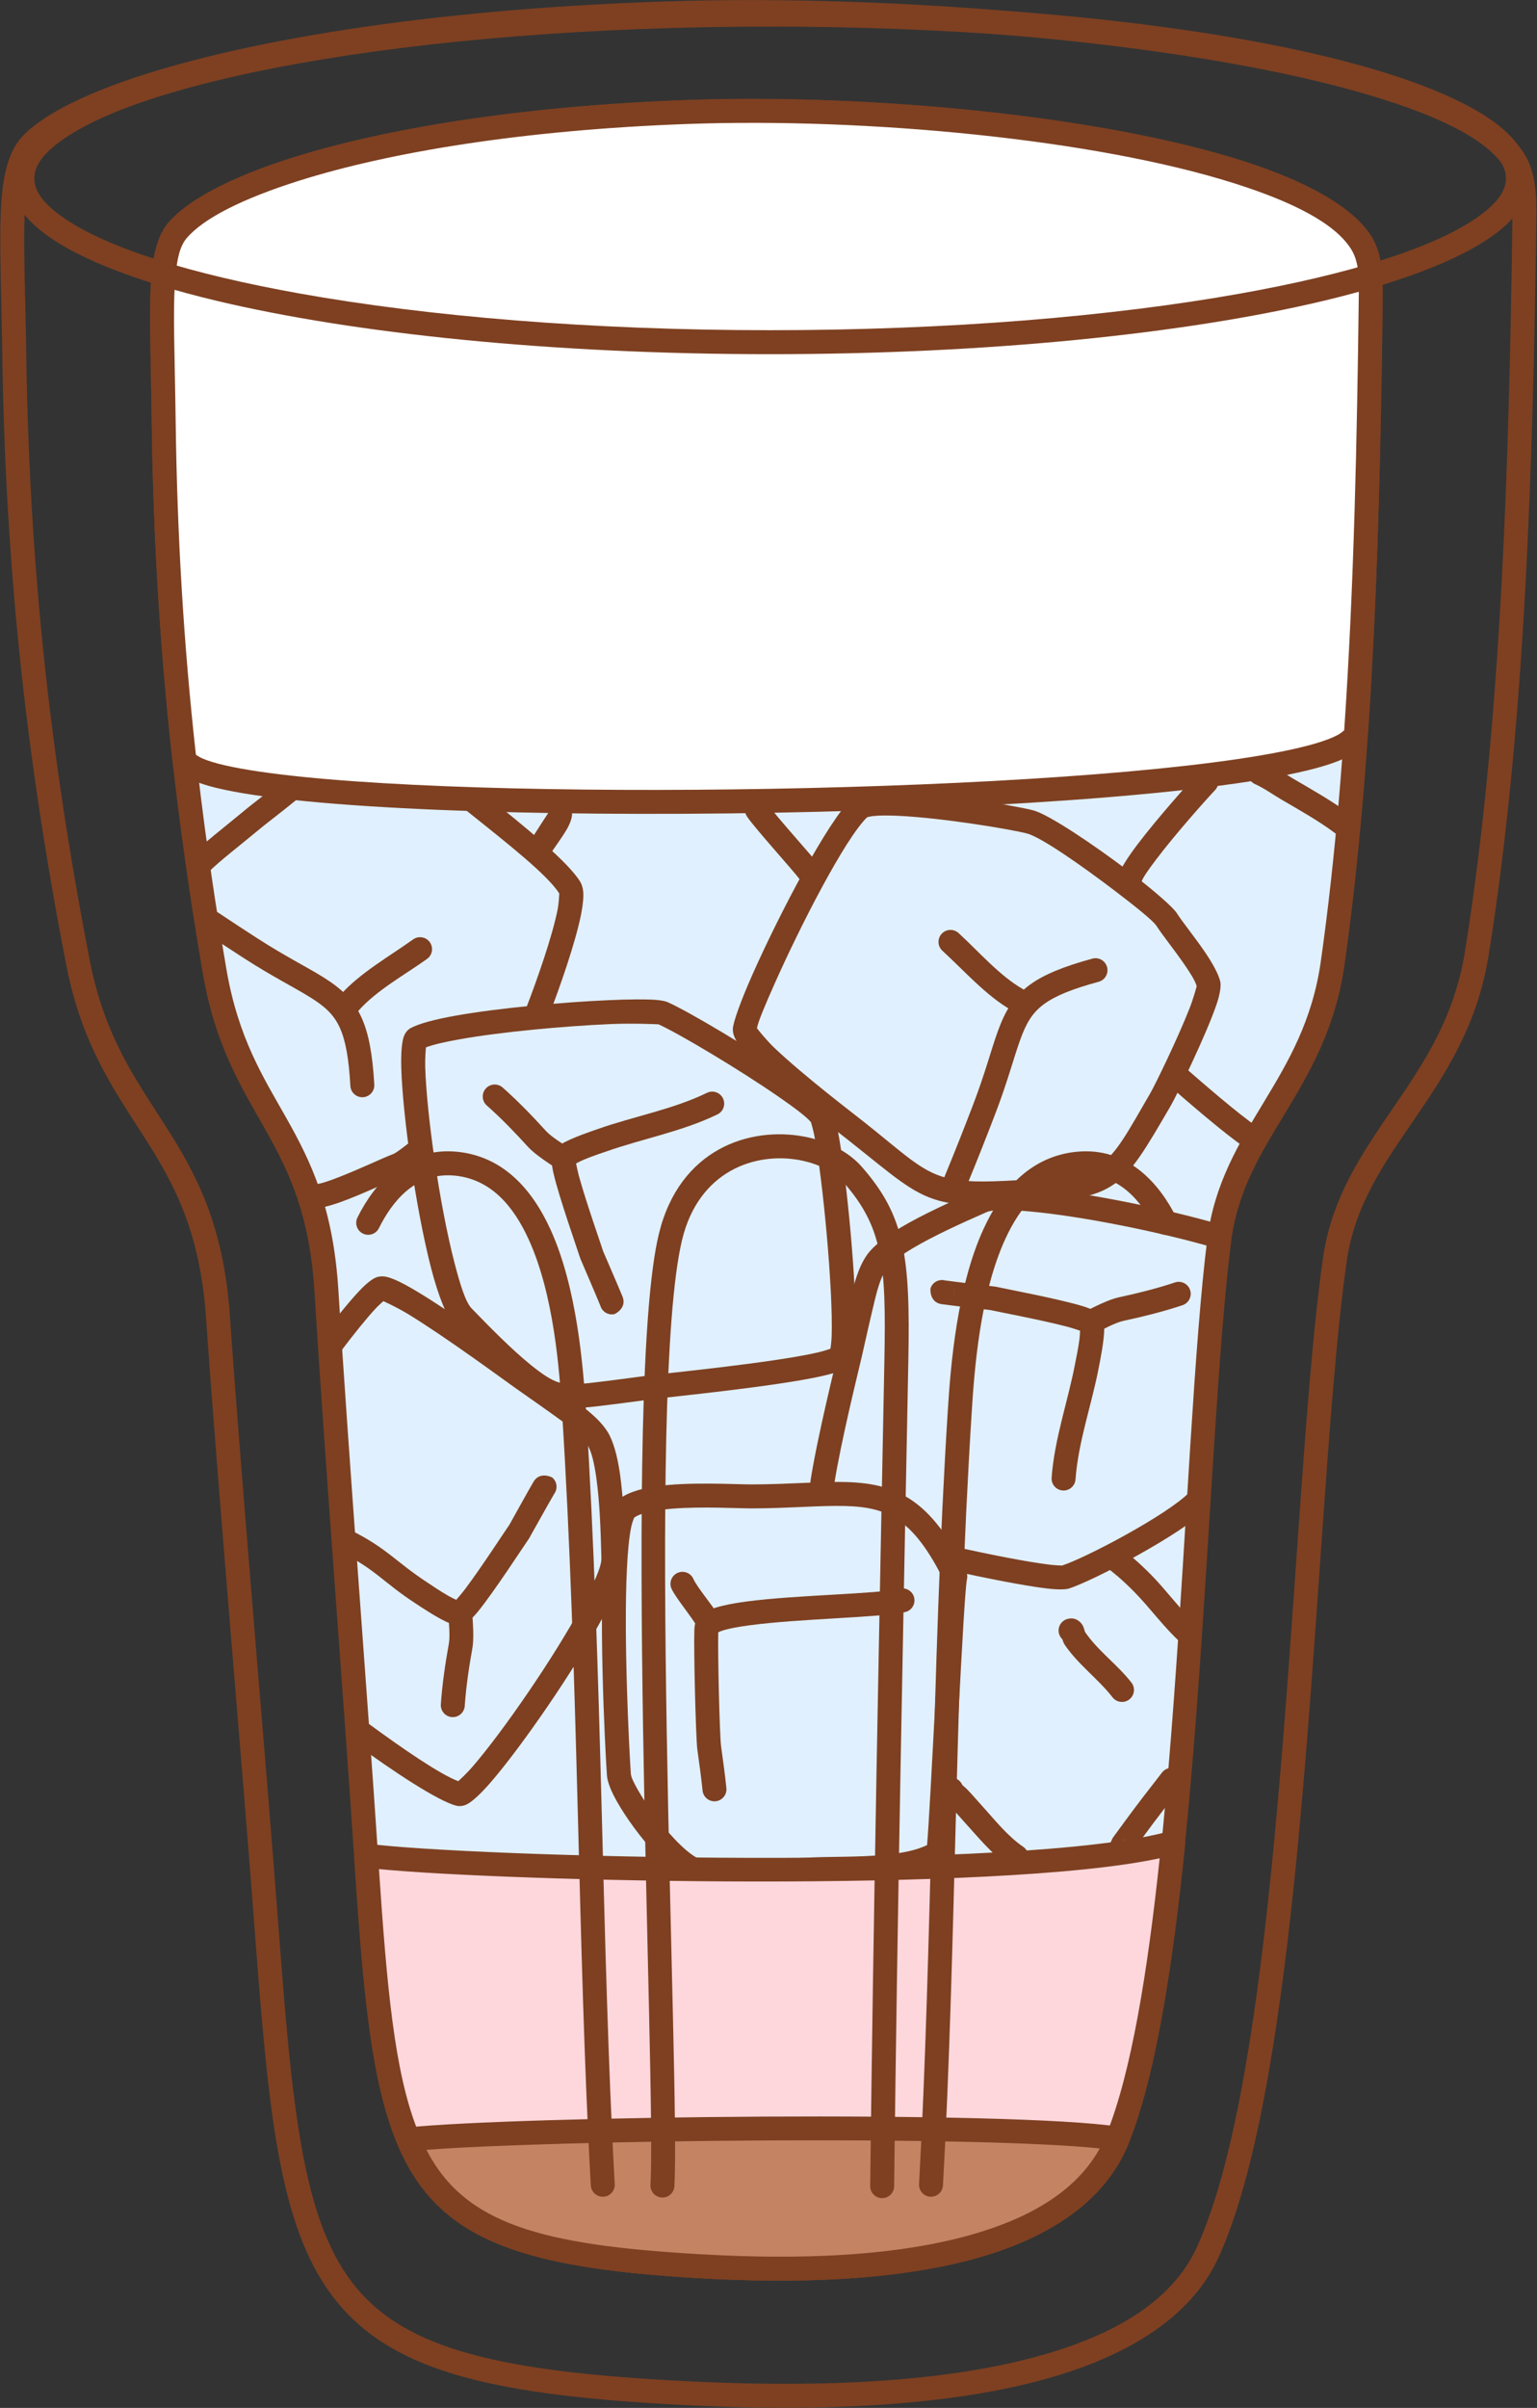 <?xml version="1.0" encoding="UTF-8" standalone="no"?><!DOCTYPE svg PUBLIC "-//W3C//DTD SVG 1.1//EN" "http://www.w3.org/Graphics/SVG/1.1/DTD/svg11.dtd"><svg width="100%" height="100%" viewBox="0 0 2138 3348" version="1.1" xmlns="http://www.w3.org/2000/svg" xmlns:xlink="http://www.w3.org/1999/xlink" xml:space="preserve" xmlns:serif="http://www.serif.com/" style="fill-rule:evenodd;clip-rule:evenodd;stroke-linejoin:round;stroke-miterlimit:2;"><rect x="0" y="0" width="2138" height="3348" fill="#333333" stroke="none"/><g id="Frappe"><path d="M32.299,188.407c-16.445,16.926 -25.662,42.865 -29.424,80.458c-4.964,49.618 -1.196,121.598 0.25,221.652c4.236,293.007 32.074,558.088 88.911,850.607c21.802,112.212 66.963,174.665 109.155,240.782c39.951,62.608 76.922,128.771 85.314,249.36c17.391,249.893 50.168,616.674 68.914,866.61c9.544,127.252 18.461,228.894 34.482,310.197c16.566,84.071 40.937,146.936 80.381,194.376c39.866,47.946 95.156,80.516 174.5,102.438c76.337,21.093 175.584,32.432 305.639,39.068c120.099,6.127 326.063,10.467 492.675,-33.089c115.306,-30.143 211.612,-83.699 252.074,-172.499c50.751,-111.379 82.33,-304.145 104.532,-516.441c32.941,-314.981 45.769,-673.27 73.572,-867.889c11.339,-79.374 52.182,-136.418 93.376,-196.617c43.895,-64.145 88.352,-131.555 103.968,-228.611c52.015,-323.291 61.875,-694.378 66.498,-1022.61c0.448,-31.781 0.16,-68.094 -18.833,-95.481c-30.984,-44.679 -111.183,-84.345 -221.92,-115.545c-248.166,-69.92 -652.067,-103.316 -965.467,-93.352c-341.583,10.86 -604.413,57.026 -758.075,111.097c-68.691,24.171 -116.174,50.432 -140.522,75.493Zm23.908,23.228c29.735,-30.606 97.998,-61.435 198.58,-89.389c155.963,-43.346 388.011,-77.919 677.168,-87.112c310.114,-9.86 709.804,22.932 955.368,92.119c100.867,28.419 175.347,61.76 203.569,102.456c15.047,21.698 13.249,50.838 12.894,76.016c-4.601,326.685 -14.309,696.026 -66.078,1017.79c-14.711,91.432 -57.215,154.653 -98.567,215.082c-44.052,64.375 -86.74,125.845 -98.866,210.727c-27.843,194.9 -40.737,553.701 -73.726,869.136c-21.75,207.982 -51.992,396.971 -101.712,506.087c-36.691,80.523 -125.613,126.736 -230.171,154.07c-163.179,42.659 -364.923,38.05 -482.547,32.049c-126.987,-6.479 -223.923,-17.312 -298.46,-37.907c-71.531,-19.764 -121.805,-48.395 -157.746,-91.621c-36.362,-43.732 -58.037,-102.008 -73.308,-179.508c-15.816,-80.265 -24.524,-180.619 -33.946,-306.246c-18.742,-249.885 -51.514,-616.59 -68.901,-866.432c-8.916,-128.113 -48.023,-198.462 -90.468,-264.976c-40.204,-63.004 -83.757,-122.281 -104.533,-229.209c-56.444,-290.498 -84.095,-553.748 -88.302,-844.731c-1.422,-98.338 -5.291,-169.084 -0.412,-217.852c2.802,-28.004 7.913,-47.939 20.163,-60.548l0.001,-0Z" style="fill:#7e4021;"/><path d="M247.178,320.055c-28.669,33.416 -21.464,113.085 -19.554,262.74c3.375,264.315 25.552,503.439 70.825,767.314c34.033,198.366 141.819,220.382 155.654,445.508c13.899,226.182 40.096,558.159 55.078,784.379c30.319,457.814 52.074,547.152 462.986,570.894c158.346,9.149 505.4,14.301 582.486,-177.287c100.383,-249.491 104.229,-955.151 141.294,-1248.98c18.756,-148.685 133.535,-214.562 157.775,-385.182c41.478,-291.952 49.299,-627.072 52.985,-923.49c0.321,-25.778 0.923,-55.406 -12.679,-77.62c-78.872,-128.8 -581.736,-195.43 -937.723,-182.613c-387.455,13.951 -647.346,92.322 -709.127,164.336Z" style="fill:#e0f0ff;"/><path d="M234.528,309.203c-13.207,15.395 -20.749,39.013 -23.77,73.205c-3.967,44.905 -0.955,110.049 0.201,200.6c3.386,265.212 25.636,505.148 71.063,769.919c17.439,101.644 53.561,158.192 87.308,218.083c31.919,56.646 61.433,116.522 68.137,225.63c13.901,226.204 40.1,558.214 55.084,784.457c9.171,138.484 17.66,243.518 36.104,323.372c19.347,83.759 49.854,140.746 101.642,180.305c67.144,51.289 171.872,72.988 340.909,82.755c96.399,5.57 261.712,9.454 395.446,-30.139c93.099,-27.562 170.793,-76.369 203.463,-157.566c100.721,-250.33 105.178,-958.297 142.368,-1253.11c9.054,-71.773 41.668,-123.399 74.56,-177.832c35.117,-58.115 70.688,-119.159 83.18,-207.091c41.574,-292.629 49.455,-628.523 53.15,-925.628c0.358,-28.792 0.061,-61.72 -15.132,-86.531c-25.048,-40.904 -89.675,-77.278 -179.196,-105.842c-198.783,-63.426 -522.304,-93.761 -773.339,-84.723c-234.361,8.439 -422.409,40.37 -548.816,80.156c-87.703,27.603 -146.434,59.762 -172.362,89.984Zm25.299,21.704c23.499,-27.39 77.584,-54.875 157.07,-79.893c124.371,-39.144 309.423,-70.336 540.008,-78.639c247.346,-8.906 566.146,20.673 762.007,83.167c79.618,25.404 138.625,55.115 160.902,91.493c12.015,19.621 10.511,45.941 10.228,68.709c-3.678,295.732 -11.439,630.078 -52.821,921.354c-11.747,82.687 -45.685,139.892 -78.707,194.541c-35.247,58.332 -69.4,113.986 -79.102,190.899c-36.94,292.839 -40.176,996.193 -140.221,1244.84c-29,72.076 -99.361,113.58 -182.002,138.046c-129.872,38.45 -290.445,34.232 -384.06,28.823c-159.695,-9.227 -259.164,-27.512 -322.598,-75.966c-46.146,-35.25 -72.159,-86.683 -89.398,-161.318c-18.141,-78.54 -26.302,-181.867 -35.322,-318.073c-14.98,-226.197 -41.176,-558.14 -55.073,-784.299c-7.13,-116.019 -38.426,-179.714 -72.367,-239.949c-32.113,-56.99 -66.901,-110.633 -83.496,-207.355c-45.119,-262.98 -67.222,-501.291 -70.585,-764.708c-1.137,-89.035 -4.229,-153.088 -0.328,-197.242c2.225,-25.187 6.136,-43.093 15.865,-54.434Z" style="fill:#7e4021;"/><path d="M247.178,320.055c-28.669,33.416 -21.464,113.085 -19.554,262.74c2.076,162.589 11.266,315.646 28.571,470.796c10.827,97.071 1622.61,74.449 1630.16,-35.716c13.85,-202.057 17.968,-410.094 20.353,-601.923c0.321,-25.778 0.923,-55.406 -12.679,-77.62c-78.872,-128.8 -581.736,-195.43 -937.723,-182.613c-387.455,13.951 -647.346,92.322 -709.127,164.336Z" style="fill:#fff;"/><path d="M234.528,309.203c-13.207,15.395 -20.749,39.013 -23.77,73.205c-3.967,44.905 -0.955,110.049 0.201,200.6c2.083,163.154 11.307,316.742 28.672,472.43c0.723,6.487 3.925,13.167 10.874,19.175c8.504,7.352 25.338,14.72 49.785,20.726c120.254,29.546 446.508,40.638 772.513,34.772c326.176,-5.87 652.059,-28.773 771.322,-65.933c20.307,-6.327 35.187,-13.353 44.148,-20.419c9.835,-7.755 14.141,-16.458 14.709,-24.745c13.872,-202.369 18.001,-410.729 20.391,-602.855c0.358,-28.792 0.061,-61.72 -15.132,-86.531c-25.048,-40.904 -89.675,-77.278 -179.196,-105.842c-198.783,-63.426 -522.304,-93.761 -773.339,-84.723c-234.361,8.439 -422.409,40.37 -548.816,80.156c-87.703,27.603 -146.434,59.762 -172.362,89.984Zm1635.29,706.215c-1.147,0.995 -5.387,4.563 -9.236,6.596c-16.027,8.463 -42.928,16.002 -78.354,23.073c-145.238,28.992 -427.534,46.612 -710.022,51.696c-282.582,5.085 -565.367,-2.391 -711.454,-23.969c-35.801,-5.287 -63.034,-11.255 -79.388,-18.332c-3.484,-1.507 -7.316,-4.024 -8.859,-5.078c-17.079,-153.797 -26.154,-305.607 -28.212,-466.821c-1.137,-89.035 -4.229,-153.088 -0.328,-197.242c2.225,-25.187 6.136,-43.093 15.865,-54.434c23.499,-27.39 77.584,-54.875 157.07,-79.893c124.371,-39.144 309.423,-70.336 540.008,-78.639c247.346,-8.906 566.146,20.673 762.007,83.167c79.618,25.404 138.625,55.115 160.902,91.493c12.015,19.621 10.511,45.941 10.228,68.709c-2.377,191.111 -6.469,398.333 -20.227,599.674Z" style="fill:#7e4021;"/><path d="M1477.37,2176.75c-1.505,-0.044 -10.183,-0.336 -18.423,-1.357c-29.135,-3.611 -79.387,-13.287 -131.162,-24.896c-8.975,-2.012 -17.896,3.641 -19.909,12.617c-2.012,8.975 3.641,17.896 12.617,19.909c53.031,11.89 104.511,21.751 134.354,25.45c16.23,2.012 27.443,1.668 31.583,0.378c34.747,-10.828 158.463,-76.616 191.216,-110.031c6.439,-6.569 6.333,-17.13 -0.236,-23.569c-6.569,-6.439 -17.13,-6.333 -23.569,0.236c-30.073,30.681 -143.152,90.459 -176.471,101.263Z" style="fill:#7e4021;"/><path d="M1695.18,1701.99c-69.878,-20.419 -184.536,-44.126 -260.091,-50.793c-35.835,-3.162 -63.678,-1.804 -76.311,3.744c-36.543,16.047 -75.638,33.932 -105.22,51.431c-21.86,12.931 -38.713,26.082 -47.211,37.96c-8.833,12.346 -15.453,28.779 -22.25,56.955c-6.255,25.93 -12.059,51.969 -17.945,77.984c-4.024,17.781 -28.712,116.411 -38.652,179.059c-1.442,9.084 4.764,17.631 13.849,19.072c9.085,1.441 17.631,-4.764 19.072,-13.849c9.822,-61.905 34.267,-159.356 38.242,-176.925c5.852,-25.862 11.619,-51.747 17.838,-77.524c5.385,-22.322 9.958,-35.596 16.956,-45.377c6.574,-9.188 20.162,-18.662 37.072,-28.665c28.569,-16.9 66.359,-34.103 101.651,-49.601c9.919,-4.356 31.843,-3.543 59.979,-1.06c73.693,6.503 185.516,29.668 253.672,49.585c8.829,2.58 18.092,-2.494 20.672,-11.323c2.58,-8.83 -2.493,-18.093 -11.323,-20.673Z" style="fill:#7e4021;"/><path d="M1437.84,1126.89c-25.097,-6.81 -152.626,-27.909 -213.118,-26.253c-12.453,0.341 -22.459,1.745 -29.014,3.961c-5.055,1.708 -8.798,4.056 -11.4,6.495c-32.616,30.581 -99.941,159.181 -137.293,243.158c-16.969,38.152 -27.409,67.848 -27.649,76.529c-0.094,3.402 0.629,7.628 2.851,12.386c2.546,5.452 7.796,12.751 15.327,21.027c35.274,38.763 125.879,107.902 142.824,121.322c62.33,49.364 87.787,73.598 126.086,84.016c25.662,6.981 57.254,7.821 109.889,4.792c70.904,-4.08 106.071,-9.165 132.644,-27.336c26.244,-17.946 44.528,-49.424 79.67,-109.773c7.678,-13.184 49.496,-98.822 63.845,-141.45c4.942,-14.682 6.1,-25.924 4.986,-30.714c-2.513,-10.808 -11.029,-26.138 -21.767,-41.852c-13.895,-20.334 -31.328,-41.819 -38.866,-53.697c-5.139,-8.098 -32.326,-31.883 -65.983,-57.511c-49.092,-37.379 -111.741,-79.322 -133.032,-85.1Zm226.807,244.302c-0.737,2.77 -4.794,17.652 -9.86,30.554c-17.004,43.305 -48.489,107.625 -54.935,118.695c-31.373,53.876 -46.252,83.009 -69.681,99.031c-23.1,15.796 -54.103,18.026 -115.742,21.573c-47.515,2.734 -76.06,2.624 -99.225,-3.678c-34.943,-9.506 -57.272,-32.945 -114.14,-77.983c-14.475,-11.464 -84.093,-64.471 -124.334,-102.902c-10.528,-10.053 -21.4,-23.708 -23.812,-26.789c1.594,-9.149 11.37,-32.255 24.554,-61.896c35.248,-79.249 97.335,-200.859 128.725,-231.505c1.236,-0.318 5.167,-1.287 8.318,-1.634c9.04,-0.996 21.071,-0.983 34.811,-0.346c62.548,2.899 158.743,19.038 179.785,24.748c19.578,5.313 76.422,45.076 121.567,79.451c29.17,22.21 53.579,41.834 58.033,48.851c7.667,12.081 25.357,33.962 39.489,54.642c7.49,10.962 14.151,21.333 16.447,29.188Z" style="fill:#7e4021;"/><path d="M777.907,1242.19c-0.062,2.054 -0.493,13.462 -2.306,22.612c-7.349,37.077 -27.89,95.932 -44.633,139.325c-3.311,8.582 0.969,18.238 9.551,21.549c8.582,3.311 18.237,-0.968 21.548,-9.55c17.4,-45.097 38.593,-106.311 46.231,-144.843c2.652,-13.381 3.642,-24.424 2.907,-31.872c-0.565,-5.724 -2.148,-10.163 -4.086,-13.364c-16.481,-27.221 -74.901,-75.057 -135.91,-123.729c-7.19,-5.736 -17.686,-4.556 -23.422,2.635c-5.737,7.19 -4.556,17.686 2.634,23.422c56.321,44.932 111.133,88.165 127.486,113.815Z" style="fill:#7e4021;"/><path d="M392.344,1085.38c-24.727,20.169 -41.261,32.465 -48.529,38.49c-35.418,29.363 -59.878,47.899 -77.607,65.318c-6.561,6.447 -6.654,17.008 -0.207,23.57c6.446,6.561 17.007,6.654 23.569,0.207c17.238,-16.937 41.083,-34.884 75.52,-63.433c7.237,-6 23.702,-18.239 48.323,-38.321c7.128,-5.814 8.195,-16.322 2.381,-23.45c-5.814,-7.128 -16.322,-8.195 -23.45,-2.381Z" style="fill:#7e4021;"/><path d="M437.867,1680.05c8.451,-0.166 21.673,-3.544 36.62,-8.935c29.932,-10.796 68.33,-29.379 83.871,-35.17c5.289,-1.972 17.115,-9.652 32.16,-21.411c7.248,-5.665 8.533,-16.148 2.868,-23.395c-5.664,-7.248 -16.147,-8.533 -23.395,-2.868c-11.096,8.672 -19.373,14.985 -23.274,16.439c-13.357,4.978 -43.556,19.372 -70.811,30.204c-15.777,6.27 -30.275,11.643 -38.695,11.809c-9.197,0.181 -16.517,7.795 -16.336,16.992c0.181,9.196 7.795,16.516 16.992,16.335Z" style="fill:#7e4021;"/><path d="M1345.3,1647.34l2.08,-5.126c13.012,-31.605 25.527,-63.348 37.722,-95.279c16.776,-43.925 25.023,-76.386 34.159,-101.533c7.829,-21.554 16.049,-37.093 33.498,-49.657c16.227,-11.685 39.634,-20.899 75.496,-30.677c8.875,-2.42 14.115,-11.589 11.696,-20.464c-2.42,-8.874 -11.589,-14.115 -20.464,-11.695c-41.076,11.199 -67.619,22.402 -86.205,35.785c-23.167,16.681 -34.957,36.712 -45.352,65.326c-9.088,25.02 -17.277,57.321 -33.967,101.022c-12.094,31.664 -24.504,63.141 -37.406,94.482c-0.268,0.651 -3.492,7.886 -4.44,12.132c-0.958,4.293 -0.531,7.867 0.091,10.08c1.868,6.648 6.213,10.275 11.628,11.903c8.808,2.65 18.111,-2.35 20.761,-11.159c0.515,-1.712 0.741,-3.443 0.703,-5.14Zm-3.863,-10.328c-2.054,-2.644 -4.812,-4.334 -8,-5.293c3.251,0.978 5.983,2.861 8,5.293Z" style="fill:#7e4021;"/><path d="M285.161,1296.73c17.891,11.948 35.878,23.741 53.965,35.426c39.494,25.516 69.541,40.312 92.249,54.461c19.462,12.126 32.961,23.388 41.636,43.063c8.067,18.296 12.231,43.104 14.363,80.214c0.528,9.184 8.412,16.211 17.596,15.683c9.183,-0.528 16.211,-8.412 15.683,-17.595c-2.443,-42.506 -7.902,-70.794 -17.142,-91.751c-11.518,-26.12 -28.67,-41.806 -54.509,-57.905c-22.592,-14.077 -52.495,-28.783 -91.787,-54.168c-17.945,-11.593 -35.791,-23.294 -53.541,-35.148c-7.65,-5.109 -18.008,-3.046 -23.116,4.604c-5.109,7.649 -3.046,18.007 4.603,23.116Z" style="fill:#7e4021;"/><path d="M1423.23,1375.49c-32.987,-18.786 -62.016,-52.739 -89.853,-78.159c-6.793,-6.203 -17.344,-5.725 -23.546,1.068c-6.203,6.793 -5.724,17.343 1.068,23.546c29.56,26.994 60.807,62.561 95.835,82.51c7.993,4.553 18.178,1.759 22.73,-6.234c4.553,-7.993 1.759,-18.179 -6.234,-22.731Z" style="fill:#7e4021;"/><path d="M498.943,1404.99c25.215,-28.377 64.447,-49.739 95.085,-71.703c7.476,-5.36 9.194,-15.781 3.835,-23.257c-5.36,-7.476 -15.78,-9.194 -23.256,-3.834c-32.535,23.323 -73.806,46.52 -100.581,76.653c-6.11,6.876 -5.488,17.419 1.388,23.529c6.876,6.11 17.419,5.488 23.529,-1.388Z" style="fill:#7e4021;"/><path d="M768.657,1954.3c14.643,4.006 32.351,4.52 61.137,1.129c26.49,-3.12 52.926,-6.703 79.369,-10.199c20.675,-2.733 171.653,-17.537 235.931,-32.291c13.056,-2.997 22.96,-6.213 28.502,-9.136c6.007,-3.17 9.276,-7.085 10.896,-10.17c2.704,-5.149 5.13,-17.592 5.689,-35.335c1.05,-33.273 -2.039,-89.149 -6.958,-144.506c-4.911,-55.268 -11.637,-110.017 -17.737,-141.173c-3.337,-17.042 -7.569,-28.234 -10.387,-31.893c-6.935,-9.009 -26.814,-24.982 -52.824,-43.003c-57.001,-39.496 -144.02,-91.088 -173.249,-104.191c-2.874,-1.289 -8.71,-2.704 -17.157,-3.321c-13.615,-0.995 -36.733,-0.815 -64.795,0.41c-64.184,2.803 -154.754,10.983 -214.95,21.843c-27.823,5.02 -49.534,10.923 -60.503,16.788c-3.357,1.794 -7.128,5.101 -9.619,11.126c-2.792,6.753 -4.474,22.553 -3.825,44.51c1.942,65.784 20.062,195.493 41.557,278.565c10.086,38.981 21.912,68.156 32.237,78.853c27.72,28.715 58.047,59.186 84.716,80.869c19.706,16.022 37.883,27.272 51.97,31.125l0,0Zm147.353,-530.066c28.934,13.142 112.409,62.868 167.281,100.888c21.379,14.812 38.347,27.421 44.774,35.162c0.49,1.624 3.051,10.277 4.708,18.74c5.952,30.392 12.457,83.805 17.248,137.719c4.782,53.825 7.864,108.151 6.844,140.504c-0.212,6.71 -1.078,13.932 -1.641,18.039c-3.863,1.333 -10.89,3.627 -17.588,5.164c-63.431,14.561 -212.439,29.037 -232.842,31.734c-26.286,3.476 -52.566,7.039 -78.9,10.141c-22.804,2.686 -36.841,2.997 -48.441,-0.176l0,-0c-10.897,-2.982 -24.494,-12.443 -39.738,-24.838c-25.755,-20.94 -54.991,-50.424 -81.761,-78.156c-8.289,-8.586 -15.853,-32.761 -23.95,-64.052c-20.926,-80.878 -38.617,-207.153 -40.508,-271.199c-0.325,-10.984 0.511,-22.23 0.997,-27.581c10.066,-3.96 26.076,-7.542 45.549,-11.055c58.945,-10.634 147.636,-18.601 210.486,-21.345c32.209,-1.407 66.055,0.24 67.482,0.311Z" style="fill:#7e4021;"/><path d="M533.267,1809.13c5.969,2.745 21.343,10.03 34.146,17.837c53.512,32.63 134.378,92.344 149.118,102.708c21.69,15.251 43.435,30.433 64.907,45.991c18.594,13.472 29.13,22.752 35.513,32.945c5.996,9.575 9.588,25.745 12.405,45.189c4.76,32.851 6.292,74.345 7.197,112.879c0.28,11.931 -10.532,34.838 -25.774,63.34c-39.396,73.669 -111.926,178.539 -153.922,226.931c-7.218,8.318 -15.471,16.04 -19.444,19.636c-25.397,-9.58 -77.136,-44.892 -128.767,-82.95c-7.404,-5.458 -17.847,-3.878 -23.305,3.526c-5.458,7.405 -3.878,17.847 3.527,23.305c60.024,44.246 120.981,83.779 145.586,90.149c3.684,0.953 8.698,1.076 14.612,-1.669c6.629,-3.076 18.57,-13.559 32.967,-30.149c43.135,-49.706 117.675,-157.392 158.14,-233.06c18.988,-35.507 30.053,-64.979 29.704,-79.842c-0.937,-39.9 -2.604,-82.859 -7.532,-116.875c-3.642,-25.136 -9.391,-45.724 -17.143,-58.102c-8.057,-12.866 -20.735,-25.24 -44.207,-42.246c-21.599,-15.65 -43.472,-30.924 -65.292,-46.266c-17.115,-12.034 -122.045,-89.456 -172.885,-116.555c-10.613,-5.656 -19.349,-9.242 -25.107,-10.476c-5.96,-1.277 -10.634,-0.641 -13.866,0.514c-4.281,1.528 -11.213,6.13 -19.405,14.243c-13.759,13.624 -34.252,38.661 -56.808,68.449c-5.553,7.333 -4.107,17.795 3.226,23.348c7.333,5.553 17.796,4.108 23.348,-3.226c18.414,-24.317 35.329,-45.354 48.044,-59.035c3.812,-4.103 8.29,-8.156 11.017,-10.539Z" style="fill:#7e4021;"/><path d="M1502.37,1850.19c-0.112,3.46 -0.359,8.282 -0.862,12.113c-1.772,13.505 -4.923,28.07 -5.676,32.067c-10.124,53.745 -28.947,105.324 -33.019,160.164c-0.682,9.173 6.213,17.173 15.386,17.855c9.174,0.681 17.174,-6.214 17.855,-15.387c3.98,-53.591 22.641,-103.94 32.535,-156.461c1.232,-6.539 7.994,-38.729 7.323,-54.734c-0.392,-9.355 -3.78,-15.766 -6.907,-18.875c-2.769,-2.752 -10.893,-7.18 -23.062,-10.87c-33.743,-10.232 -107.177,-23.953 -120.871,-27.027c-0.506,-0.113 -58.898,-7.011 -70.46,-8.726l-0.527,-0.083c-8.378,-2.009 -17.033,2.755 -19.722,11.093c-0.207,0.643 -1.777,19.42 15.358,21.962c11.164,1.656 67.562,8.169 68.05,8.278c11.806,2.65 68.684,13.285 104.99,22.658c7.244,1.87 14.89,4.364 19.609,5.973Zm-177.268,-61.258c1.907,3.778 2.386,8.278 0.985,12.619c1.29,-3.998 1.243,-8.234 -0.985,-12.619Zm-5.925,-6.558c2.534,1.611 4.54,3.856 5.87,6.448l-0.044,-0.091c-0.856,-1.641 -2.398,-4.232 -5.826,-6.357Z" style="fill:#7e4021;"/><path d="M835.174,1815.68c2.461,8.257 10.922,13.356 19.485,11.503c0.661,-0.143 17.695,-8.197 11.304,-24.298c-4.164,-10.49 -26.802,-62.554 -26.952,-63.031c-3.625,-11.544 -22.938,-66.09 -33.028,-102.203c-2.013,-7.205 -3.688,-15.072 -4.662,-19.962c3.05,-1.637 7.347,-3.841 10.913,-5.326c12.574,-5.237 26.756,-9.812 30.593,-11.164c51.578,-18.183 105.644,-27.754 155.136,-51.722c8.279,-4.01 11.745,-13.986 7.736,-22.265c-4.009,-8.279 -13.986,-11.745 -22.264,-7.736c-48.366,23.423 -101.287,32.517 -151.691,50.286c-6.275,2.212 -37.518,12.498 -51.03,21.102c-7.898,5.029 -11.747,11.174 -12.869,15.439c-0.994,3.775 -0.753,13.025 2.155,25.404c8.063,34.326 33.004,104.744 37.209,118.134c0.156,0.495 23.46,54.477 27.772,65.341l0.193,0.498Zm1.942,-13.795l-0.056,0.084c-0.991,1.564 -2.46,4.197 -2.58,8.229c0.123,-3 1.061,-5.862 2.636,-8.313Zm0.068,-0.102c2.312,-3.544 5.966,-6.214 10.425,-7.179c-4.106,0.889 -7.748,3.053 -10.425,7.179Z" style="fill:#7e4021;"/><path d="M634.672,2224.4c-3.157,-1.42 -7.522,-3.483 -10.874,-5.406c-11.815,-6.777 -24.085,-15.232 -27.496,-17.449c-45.992,-29.903 -57.149,-48.207 -106.467,-72.913c-8.225,-4.12 -18.247,-0.788 -22.367,7.437c-4.12,8.224 -0.788,18.246 7.437,22.366c47.896,23.993 58.562,42.016 103.228,71.056c5.579,3.627 32.774,22.127 47.832,27.596c8.8,3.197 16.017,2.503 20.083,0.793c3.598,-1.513 10.785,-7.341 18.827,-17.192c22.3,-27.312 62.928,-90.003 70.98,-101.498c0.298,-0.424 28.893,-51.801 34.878,-61.841l0.277,-0.456c5.046,-6.984 3.932,-16.8 -2.756,-22.459c-0.516,-0.437 -17.283,-9.033 -26.153,5.847c-5.779,9.694 -33.259,59.373 -33.546,59.783c-6.942,9.91 -38.417,58.465 -60.898,88.474c-4.486,5.988 -9.701,12.11 -12.985,15.862Zm124.095,-140.631c-4.219,0.327 -8.563,-0.943 -12.045,-3.89c3.207,2.714 7.142,4.282 12.045,3.89Zm8.32,-2.984c-2.455,1.73 -5.294,2.731 -8.197,2.976l0.1,-0.007c1.844,-0.167 4.826,-0.607 8.097,-2.969Z" style="fill:#7e4021;"/><path d="M1564.56,2156.71c-0.227,-0.204 -0.462,-0.4 -0.704,-0.592c-31.138,-24.66 -32.691,16.38 -21.604,25.419c1.188,0.969 9.827,7.896 13.053,10.677c7.534,6.496 14.761,13.38 21.768,20.438c22.502,22.67 42.395,50.812 66.055,71.843c6.875,6.111 17.418,5.491 23.53,-1.384c6.111,-6.875 5.491,-17.419 -1.384,-23.53c-23.157,-20.584 -42.52,-48.225 -64.544,-70.412c-7.613,-7.669 -15.473,-15.142 -23.659,-22.2c-2.675,-2.307 -9.653,-7.955 -12.511,-10.259Z" style="fill:#7e4021;"/><path d="M1477.7,2279.18c0.856,2.573 2.001,5.661 2.973,7.123c18.368,27.626 46.71,47.721 66.88,73.653c5.647,7.261 16.127,8.571 23.388,2.924c7.261,-5.648 8.571,-16.128 2.923,-23.389c-19.371,-24.906 -46.674,-44.108 -64.604,-70.428c-0.508,-1.846 -1.806,-6.38 -2.726,-8.178c-1.304,-2.545 -2.951,-4.537 -4.701,-6.05c-4.519,-3.903 -10.017,-5.787 -17.17,-3.771c-8.853,2.495 -14.015,11.709 -11.52,20.563c0.843,2.991 2.453,5.56 4.557,7.553Zm14.636,4.287l-0.198,0.04l0.009,-0.001l0.189,-0.039Zm0.564,-0.115c0.265,-0.06 0.534,-0.128 0.806,-0.205l-0.806,0.205Z" style="fill:#7e4021;"/><path d="M1338.56,2481.85c-2.108,-5.054 -6.663,-8.966 -12.451,-9.998c-8.257,-1.474 -12.743,1.923 -14.974,3.846c-4.696,4.047 -7.552,9.781 -5.174,17.799c0.552,1.862 1.936,5.025 5.003,8.288c2.558,2.722 8.443,7.3 10.815,9.765c6.5,6.759 12.518,13.978 18.839,20.903c19.69,21.574 39.538,46.303 63.901,62.914c7.6,5.182 17.977,3.219 23.159,-4.381c5.182,-7.6 3.219,-17.978 -4.381,-23.16c-22.266,-15.181 -40.063,-38.127 -58.059,-57.844c-6.516,-7.139 -12.732,-14.57 -19.434,-21.538c-1.322,-1.375 -4.689,-4.364 -7.244,-6.594Zm-13.379,22.957c-1.023,0.125 -2.069,0.154 -3.125,0.08c1.138,0.088 2.178,0.05 3.125,-0.08Zm-3.647,0.043l0.337,0.024l-0.581,-0.059l0.244,0.035Z" style="fill:#7e4021;"/><path d="M1545.1,2561.53c-6.63,6.168 -7.117,16.552 -1.043,23.32c4.186,4.665 8.653,5.789 12.29,5.986c3.714,0.201 7.345,-0.688 10.761,-3.018c1.941,-1.323 4.126,-3.394 5.867,-6.536c0.892,-1.608 2.535,-6.299 3.117,-7.998c5.415,-7.443 10.875,-14.854 16.305,-22.288c16.322,-22.342 33.363,-44.184 50.349,-66.023c5.647,-7.261 4.337,-17.741 -2.924,-23.388c-7.261,-5.647 -17.741,-4.337 -23.388,2.924c-17.191,22.103 -34.434,44.212 -50.953,66.825c-5.72,7.83 -11.473,15.636 -17.175,23.479c-0.924,1.27 -2.195,4.19 -3.206,6.717Zm15.046,-4.059c3.256,0.73 6.322,2.445 8.718,5.115c-2.901,-3.232 -5.873,-4.678 -8.718,-5.115Z" style="fill:#7e4021;"/><path d="M762.532,1130.48c-2.018,3.096 -21.625,33.208 -25.651,39.822c-4.783,7.858 -2.286,18.12 5.571,22.903c7.857,4.782 18.12,2.286 22.902,-5.571c3.605,-5.922 16.214,-22.669 23.306,-34.967c5.204,-9.026 7.317,-17.152 7.077,-21.332c-0.525,-9.184 -8.408,-16.213 -17.592,-15.687c-8.247,0.472 -14.757,6.879 -15.613,14.832Z" style="fill:#7e4021;"/><path d="M1067.4,1117.65c-1.933,-5.061 -6.295,-9.083 -11.976,-10.337c-8.983,-1.983 -17.885,3.7 -19.867,12.683c-0.427,1.936 -1.156,8.37 4.086,16.121c10.197,15.075 64.87,75.722 72.029,85.607c5.395,7.45 15.824,9.119 23.274,3.724c7.45,-5.395 9.119,-15.824 3.724,-23.274c-7.057,-9.746 -60.808,-69.238 -71.27,-84.524Z" style="fill:#7e4021;"/><path d="M1587.61,1226.82c1.906,-6.502 10.239,-18.055 20.661,-31.845c27.723,-36.681 71.37,-85.351 81.923,-96.406c6.351,-6.654 6.106,-17.213 -0.548,-23.564c-6.654,-6.351 -17.213,-6.106 -23.564,0.548c-10.872,11.39 -55.841,61.533 -84.404,99.324c-13.702,18.129 -23.55,34.018 -26.055,42.565c-2.588,8.827 2.477,18.095 11.304,20.682c8.827,2.588 18.095,-2.477 20.683,-11.304Z" style="fill:#7e4021;"/><path d="M1745.68,1090.19c12.801,5.768 24.591,14.346 36.683,21.449c25.021,14.699 51.086,29.063 74.342,46.504c7.359,5.519 17.814,4.026 23.333,-3.333c5.519,-7.359 4.026,-17.814 -3.333,-23.333c-24.248,-18.186 -51.37,-33.252 -77.458,-48.578c-13.112,-7.703 -25.991,-16.844 -39.872,-23.099c-8.386,-3.78 -18.263,-0.039 -22.042,8.347c-3.779,8.387 -0.039,18.263 8.347,22.043Z" style="fill:#7e4021;"/><path d="M1626.92,1509.93c25.188,21.944 75.114,65.264 102.735,84.097c7.6,5.182 17.978,3.219 23.16,-4.382c5.182,-7.6 3.218,-17.977 -4.382,-23.159c-26.802,-18.274 -75.176,-60.396 -99.617,-81.689c-6.935,-6.043 -17.472,-5.317 -23.514,1.618c-6.043,6.936 -5.318,17.472 1.618,23.515Z" style="fill:#7e4021;"/><path d="M1524.74,1853.17c10.118,-5.244 27.189,-14.325 38.192,-16.69c27.438,-5.897 55.324,-12.855 81.969,-21.719c8.728,-2.903 13.457,-12.347 10.554,-21.075c-2.904,-8.729 -12.347,-13.458 -21.076,-10.554c-25.499,8.482 -52.193,15.115 -78.451,20.759c-13.336,2.866 -34.262,13.328 -46.527,19.684c-8.167,4.233 -11.361,14.3 -7.128,22.467c4.233,8.167 14.3,11.361 22.467,7.128Z" style="fill:#7e4021;"/><path d="M792.684,1596.84c-9.611,-6.126 -26.026,-16.345 -33.588,-24.68c-18.857,-20.785 -38.858,-41.425 -59.885,-60.037c-6.888,-6.096 -17.43,-5.454 -23.526,1.434c-6.097,6.888 -5.455,17.43 1.433,23.527c20.123,17.811 39.244,37.583 57.291,57.474c9.166,10.103 28.708,22.964 40.357,30.39c7.756,4.945 18.068,2.662 23.013,-5.095c4.944,-7.757 2.661,-18.068 -5.095,-23.013Z" style="fill:#7e4021;"/><path d="M623.408,2243.96c1,11.353 2.903,30.595 0.904,41.67c-4.986,27.619 -9.16,56.055 -11.1,84.068c-0.636,9.177 6.298,17.143 15.475,17.779c9.176,0.635 17.143,-6.299 17.778,-15.475c1.857,-26.809 5.879,-54.019 10.65,-80.45c2.423,-13.424 0.71,-36.756 -0.502,-50.517c-0.808,-9.163 -8.902,-15.947 -18.065,-15.14c-9.164,0.808 -15.947,8.902 -15.14,18.065Z" style="fill:#7e4021;"/><path d="M844.25,2468.46c0.447,6.491 3.477,16.141 9.117,27.401c10.683,21.329 30.902,50.478 52.013,74.464c12.405,14.094 25.147,26.408 36.428,34.59c9.485,6.878 18.389,10.982 25.672,12.235c12.889,2.217 108.805,2.548 153.924,-0.746c30.312,-2.213 75.256,-0.358 115.944,-4.601c29.849,-3.113 57.487,-9.675 77.012,-22.108c4.287,-2.73 7.095,-7.268 7.624,-12.323c5.106,-48.768 18.235,-360.12 23.115,-381.656c0.844,-3.723 0.384,-7.623 -1.303,-11.048c-22.845,-46.377 -44.982,-75.434 -68.672,-93.731c-28.72,-22.182 -59.976,-29.28 -98.937,-30.3c-35.197,-0.922 -77.22,3.184 -130.469,3.329c-22.778,0.062 -87.919,-3.97 -134.409,2.831c-23.897,3.497 -43.263,10.551 -53.18,20.311c-2.897,2.851 -5.845,7.227 -8.227,13.316c-3.457,8.834 -6.273,22.778 -8.218,40.354c-10.027,90.619 -0.228,287.104 2.566,327.682Zm37.689,-357.993c2.82,-2.54 7.117,-4.265 12.173,-5.895c11.281,-3.636 25.843,-5.689 41.437,-6.916c42.103,-3.313 91.297,-0.306 110.259,-0.357c52.856,-0.143 94.569,-4.255 129.507,-3.34c31.176,0.816 56.452,5.609 79.434,23.359c19.851,15.332 37.851,39.777 56.907,77.588c-5.269,48.032 -16.758,305.401 -22.054,370.499c-15.163,7.428 -34.856,11.07 -55.711,13.244c-40.326,4.205 -84.872,2.316 -114.914,4.51c-42.753,3.122 -133.634,3.241 -145.847,1.14c-3.423,-0.589 -7.294,-3.135 -11.752,-6.368c-9.626,-6.982 -20.391,-17.602 -30.976,-29.629c-16.474,-18.717 -32.411,-40.844 -42.748,-59.017c-5.583,-9.815 -9.793,-17.933 -10.15,-23.115c-2.406,-34.944 -10.172,-187.363 -5.46,-284.669c1.167,-24.095 3.059,-44.689 6.104,-58.939c1.064,-4.98 3.409,-11.112 3.791,-12.095Z" style="fill:#7e4021;"/><path d="M999.109,2269.53c1.106,-0.536 2.373,-1.107 3.48,-1.502c9.681,-3.453 23.858,-6.056 40.563,-8.271c71.031,-9.418 184.24,-10.689 216.147,-18.375c8.942,-2.155 14.454,-11.164 12.299,-20.107c-2.154,-8.943 -11.163,-14.454 -20.106,-12.3c-31.397,7.564 -142.826,8.47 -212.721,17.738c-23.208,3.077 -42.218,7.242 -53.523,12.389c-8.138,3.705 -13.401,8.42 -16.266,12.957c-0.613,0.97 -2.766,5.495 -3.09,13.402c-1.124,27.448 2.041,151.793 4.082,166.777c2.594,19.054 5.375,38.159 7.276,57.298c0.91,9.153 9.08,15.846 18.233,14.937c9.154,-0.91 15.847,-9.079 14.937,-18.233c-1.941,-19.539 -4.769,-39.046 -7.418,-58.499c-1.908,-14.012 -4.71,-127.143 -3.893,-158.211Z" style="fill:#7e4021;"/><path d="M998.727,2245.52c-6.117,-11.629 -28.863,-38.113 -34.186,-50.118c-3.728,-8.409 -13.583,-12.208 -21.992,-8.48c-8.409,3.729 -12.209,13.583 -8.48,21.992c5.516,12.441 28.818,40.073 35.157,52.124c4.283,8.141 14.369,11.274 22.51,6.992c8.141,-4.283 11.273,-14.369 6.991,-22.51Z" style="fill:#7e4021;"/><path d="M1632.13,2561.92c-205.332,58.078 -985.869,36.451 -1122.95,18.079c11.798,178.142 22.298,300.493 54.935,384.898c51.237,132.51 157.031,171.492 408.051,185.996c158.346,9.149 505.4,14.301 582.486,-177.287c36.524,-90.776 60.268,-241.941 77.482,-411.686Z" style="fill:#fed7dc;"/><path d="M1648.72,2563.6c0.557,-5.491 -1.64,-10.901 -5.868,-14.449c-4.228,-3.547 -9.939,-4.772 -15.249,-3.27c-204.097,57.729 -979.944,35.86 -1116.2,17.598c-4.955,-0.664 -9.946,0.931 -13.597,4.345c-3.652,3.414 -5.578,8.287 -5.247,13.275c11.949,180.439 22.963,304.314 56.02,389.807c53.258,137.738 161.711,181.549 422.635,196.625c96.399,5.57 261.712,9.454 395.446,-30.139c93.099,-27.562 170.793,-76.369 203.463,-157.566c36.931,-91.787 61.195,-244.589 78.601,-416.226Zm-35.602,20.157c-16.793,158.245 -39.502,298.078 -73.923,383.627c-29,72.076 -99.361,113.58 -182.002,138.046c-129.872,38.45 -290.445,34.232 -384.06,28.823c-241.134,-13.932 -344.249,-48.077 -393.468,-175.368c-30.985,-80.135 -41.409,-194.97 -52.522,-360.083c174.671,17.174 859.288,33.925 1085.97,-15.045l-0,-0Z" style="fill:#7e4021;"/><path d="M1554.65,2973.6c-148.1,-22.98 -836.297,-14.862 -986.574,1.094c51.868,124.987 159.369,162.054 404.088,176.193c158.346,9.149 505.4,14.301 582.486,-177.287Z" style="fill:#c48464;"/><path d="M1570.12,2979.82c1.898,-4.717 1.539,-10.042 -0.975,-14.461c-2.514,-4.42 -6.907,-7.45 -11.932,-8.23c-148.748,-23.08 -839.954,-15.035 -990.889,0.991c-5.227,0.555 -9.887,3.544 -12.571,8.064c-2.684,4.52 -3.078,10.042 -1.063,14.897c53.909,129.904 164.175,171.748 418.521,186.444c96.399,5.57 261.712,9.454 395.446,-30.139c93.099,-27.562 170.793,-76.369 203.463,-157.566Zm-40.361,7.423c-33.143,59.999 -97.833,96.056 -172.565,118.181c-129.872,38.45 -290.445,34.232 -384.06,28.823c-220.868,-12.761 -326.661,-42.022 -379.98,-145.073c178.234,-13.804 761.23,-20.346 936.605,-1.931Z" style="fill:#7e4021;"/><path d="M527.104,1707.63c17.744,-35.786 50.362,-78.877 106.38,-72.941c49.327,5.226 80.682,41.984 101.968,88.719c34.957,76.748 42.632,180.647 46.356,239.478c23.089,364.805 21.554,745.441 40.015,1075.74c0.513,9.184 8.387,16.224 17.571,15.71c9.184,-0.513 16.224,-8.386 15.711,-17.571c-18.466,-330.376 -16.936,-711.098 -40.03,-1075.99c-3.908,-61.738 -12.604,-170.648 -49.288,-251.189c-26.475,-58.128 -67.438,-101.549 -128.79,-108.05c-72.496,-7.682 -116.793,44.969 -139.757,91.281c-4.086,8.241 -0.713,18.25 7.528,22.336c8.242,4.086 18.25,0.713 22.336,-7.528Z" style="fill:#7e4021;"/><path d="M938.108,3039.8c8.197,-143.631 -40.268,-1105.2 10.732,-1316.07c23.26,-96.171 102.053,-122.164 163.392,-110.681c25.335,4.743 47.746,15.649 61.241,30.997c54.824,62.349 59.323,114.067 56.725,247.309c-7.071,362.695 -15.622,785.253 -19.745,1148.14c-0.105,9.198 7.278,16.751 16.476,16.855c9.198,0.105 16.75,-7.278 16.855,-16.476c4.123,-362.806 12.672,-785.264 19.741,-1147.87c2.843,-145.823 -5.019,-201.734 -65.019,-269.97c-17.767,-20.206 -46.786,-35.506 -80.14,-41.75c-75.601,-14.153 -173.257,17.078 -201.925,135.609c-51.23,211.817 -3.378,1177.72 -11.612,1322c-0.524,9.183 6.506,17.065 15.69,17.589c9.183,0.524 17.065,-6.507 17.589,-15.69Z" style="fill:#7e4021;"/><path d="M1636.27,1692.83c-22.963,-46.312 -67.26,-98.963 -139.756,-91.281c-61.352,6.501 -102.315,49.922 -128.791,108.05c-36.684,80.541 -45.38,189.451 -49.287,251.189c-23.094,364.889 -21.564,745.611 -40.03,1075.99c-0.513,9.185 6.526,17.058 15.711,17.571c9.184,0.514 17.057,-6.526 17.57,-15.71c18.462,-330.301 16.927,-710.937 40.016,-1075.74c3.723,-58.831 11.399,-162.73 46.355,-239.478c21.286,-46.735 52.642,-83.493 101.968,-88.719c56.019,-5.936 88.636,37.155 106.38,72.941c4.087,8.241 14.095,11.614 22.336,7.528c8.241,-4.086 11.614,-14.095 7.528,-22.336Z" style="fill:#7e4021;"/><path d="M1071.27,3.643c-304.289,0 -578.381,28.605 -769.506,74.096c-118.713,28.256 -205.926,63.56 -250.138,101.953c-24.98,21.692 -37.213,44.975 -37.213,68.356c0,23.381 12.233,46.664 37.213,68.357c44.212,38.393 131.425,73.696 250.138,101.952c191.125,45.492 465.217,74.097 769.506,74.097c304.289,-0 578.382,-28.605 769.506,-74.097c118.713,-28.256 205.927,-63.559 250.138,-101.952c24.981,-21.693 37.213,-44.976 37.213,-68.357c0,-23.381 -12.232,-46.664 -37.213,-68.356c-44.211,-38.393 -131.425,-73.697 -250.138,-101.953c-191.124,-45.491 -465.217,-74.096 -769.506,-74.096Zm0,33.333c248.348,0 476.397,19.151 654.893,51.111c151.085,27.053 266.276,62.882 326.931,104.527c26.017,17.862 41.7,35.694 41.7,55.434c0,19.741 -15.683,37.573 -41.7,55.436c-60.656,41.644 -175.846,77.473 -326.931,104.525c-178.496,31.961 -406.545,51.111 -654.893,51.111c-248.348,0 -476.397,-19.15 -654.892,-51.111c-151.086,-27.052 -266.276,-62.881 -326.932,-104.526c-26.016,-17.862 -41.7,-35.694 -41.7,-55.435c0,-19.74 15.684,-37.572 41.701,-55.435c60.656,-41.645 175.846,-77.473 326.931,-104.526c178.495,-31.96 406.544,-51.111 654.892,-51.111Z" style="fill:#7e4021;"/></g></svg>